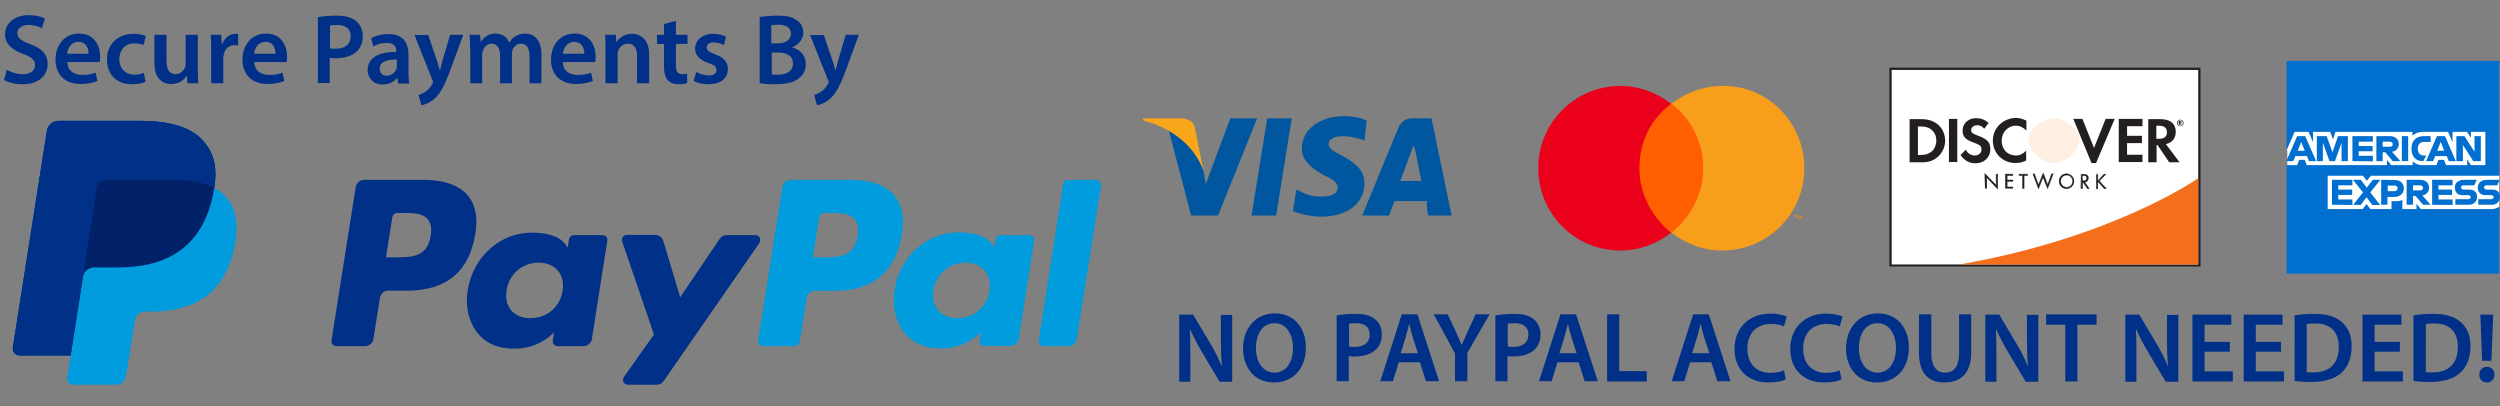 <?xml version="1.0" encoding="utf-8"?>
<!-- Generator: Adobe Illustrator 23.0.1, SVG Export Plug-In . SVG Version: 6.00 Build 0)  -->
<svg version="1.1" id="Layer_1" xmlns="http://www.w3.org/2000/svg" xmlns:xlink="http://www.w3.org/1999/xlink" x="0px" y="0px"
	 viewBox="0 0 990.9 161" style="enable-background:new 0 0 990.9 161;" xml:space="preserve">
<rect x="0" y="0" width="990.9" height="161" fill="#808080" stroke="none"/>
<style type="text/css">
	.st0{fill:#009CDE;}
	.st1{fill:#003087;}
	.st2{fill:#012169;}
	.st3{enable-background:new    ;}
	.st4{fill:#00579F;}
	.st5{fill:#FAA61A;}
	.st6{fill:#F79410;}
	.st7{fill:#FF5F00;}
	.st8{fill:#EB001B;}
	.st9{fill:#F79E1B;}
	.st10{fill:#FFFFFF;}
	.st11{fill:#231F20;}
	.st12{fill:#F46F1B;}
	.st13{fill:url(#path290_1_);}
	.st14{fill:#016FD0;}
</style>
<g>
	<g>
		<g>
			<g>
				<g>
					<path class="st0" d="M337.1,71.3h-23.7c-1.6,0-3,1.2-3.3,2.8l-9.6,60.8c-0.2,1.2,0.7,2.3,2,2.3h12.2c1.1,0,2.1-0.8,2.3-1.9
						l2.7-17.2c0.3-1.6,1.6-2.8,3.3-2.8h7.5c15.6,0,24.6-7.6,27-22.5c1.1-6.6,0-11.7-3-15.3C351.1,73.4,345.1,71.3,337.1,71.3z
						 M339.9,93.5c-1.3,8.5-7.8,8.5-14.1,8.5h-3.6l2.5-15.9c0.2-1,1-1.7,2-1.7h1.6c4.3,0,8.3,0,10.4,2.4
						C340,88.4,340.4,90.5,339.9,93.5z"/>
					<path class="st1" d="M168,71.3h-23.7c-1.6,0-3,1.2-3.3,2.8l-9.6,60.8c-0.2,1.2,0.7,2.3,2,2.3h11.3c1.6,0,3-1.2,3.3-2.8
						l2.6-16.4c0.3-1.6,1.6-2.8,3.3-2.8h7.5c15.6,0,24.6-7.6,27-22.5c1.1-6.6,0-11.7-3-15.3C181.9,73.4,175.9,71.3,168,71.3z
						 M170.7,93.5c-1.3,8.5-7.8,8.5-14.1,8.5H153l2.5-15.9c0.2-1,1-1.7,2-1.7h1.6c4.3,0,8.3,0,10.4,2.4
						C170.8,88.4,171.2,90.5,170.7,93.5z"/>
					<path class="st1" d="M238.9,93.2h-11.4c-1,0-1.8,0.7-2,1.7l-0.5,3.2l-0.8-1.1c-2.5-3.6-7.9-4.8-13.4-4.8
						c-12.5,0-23.3,9.5-25.4,22.8c-1.1,6.7,0.5,13,4.2,17.4c3.5,4.1,8.4,5.8,14.3,5.8c10.1,0,15.7-6.5,15.7-6.5l-0.5,3.2
						c-0.2,1.2,0.7,2.3,2,2.3h10.2c1.6,0,3-1.2,3.3-2.8l6.1-38.9C241,94.3,240.1,93.2,238.9,93.2z M223,115.3
						c-1.1,6.5-6.2,10.8-12.8,10.8c-3.3,0-5.9-1.1-7.6-3.1c-1.7-2-2.3-4.8-1.8-8c1-6.4,6.3-10.9,12.7-10.9c3.2,0,5.8,1.1,7.6,3.1
						C222.9,109.4,223.5,112.2,223,115.3z"/>
					<path class="st0" d="M408,93.2h-11.4c-1,0-1.8,0.7-2,1.7l-0.5,3.2l-0.8-1.2c-2.5-3.6-7.9-4.8-13.4-4.8
						c-12.5,0-23.3,9.5-25.3,22.8c-1.1,6.7,0.5,13,4.2,17.4c3.5,4.1,8.4,5.8,14.3,5.8c10.1,0,15.7-6.5,15.7-6.5l-0.5,3.2
						c-0.2,1.2,0.7,2.3,2,2.3h10.2c1.6,0,3-1.2,3.3-2.8l6.1-38.9C410.2,94.3,409.2,93.2,408,93.2z M392.2,115.3
						c-1.1,6.5-6.2,10.8-12.8,10.8c-3.3,0-5.9-1.1-7.6-3.1s-2.3-4.8-1.8-8c1-6.4,6.3-10.9,12.7-10.9c3.2,0,5.8,1.1,7.6,3.1
						C392,109.4,392.7,112.2,392.2,115.3z"/>
					<path class="st1" d="M299.4,93.2H288c-1.1,0-2.1,0.5-2.7,1.4l-15.7,23.2l-6.7-22.3c-0.4-1.4-1.7-2.4-3.2-2.4h-11.2
						c-1.4,0-2.3,1.3-1.9,2.6l12.6,36.9l-11.9,16.8c-0.9,1.3,0,3.1,1.6,3.1h11.4c1.1,0,2.1-0.5,2.7-1.4l38-54.8
						C301.9,95,301,93.2,299.4,93.2z"/>
					<path class="st0" d="M421.4,73l-9.7,61.9c-0.2,1.2,0.7,2.3,2,2.3h9.8c1.6,0,3-1.2,3.3-2.8l9.6-60.8c0.2-1.2-0.7-2.3-2-2.3h-11
						C422.4,71.3,421.6,72,421.4,73z"/>
				</g>
			</g>
		</g>
		<g>
			<path class="st0" d="M84.9,74.5c1.3-8.1,0-13.7-4.4-18.7c-4.8-5.5-13.6-7.9-24.8-7.9H23.2c-2.3,0-4.2,1.7-4.6,3.9L5.1,137.7
				c-0.3,1.7,1,3.2,2.8,3.2H28l-1.4,8.8c-0.2,1.5,0.9,2.8,2.4,2.8h16.9c2,0,3.7-1.5,4-3.4l0.2-0.9l3.2-20.2l0.2-1.1
				c0.3-2,2-3.4,4-3.4H60c16.4,0,29.2-6.7,33-25.9c1.6-8,0.8-14.8-3.4-19.5C88.3,76.6,86.7,75.4,84.9,74.5L84.9,74.5"/>
			<path class="st2" d="M84.9,74.5c1.3-8.1,0-13.7-4.4-18.7c-4.8-5.5-13.6-7.9-24.8-7.9H23.2c-2.3,0-4.2,1.7-4.6,3.9L5.1,137.7
				c-0.3,1.7,1,3.2,2.8,3.2H28l5-32l-0.2,1c0.4-2.3,2.3-3.9,4.6-3.9h9.5c18.7,0,33.4-7.6,37.7-29.6C84.7,75.7,84.8,75.1,84.9,74.5"
				/>
			<path class="st1" d="M38.3,74.6c0.2-1.4,1.1-2.5,2.3-3c0.5-0.3,1.1-0.4,1.8-0.4h25.5c3,0,5.8,0.2,8.4,0.6
				c0.7,0.1,1.5,0.3,2.1,0.4c0.7,0.2,1.4,0.3,2,0.5c0.3,0.1,0.6,0.2,1,0.3c1.3,0.4,2.4,0.9,3.5,1.5c1.3-8.1,0-13.7-4.4-18.7
				c-4.8-5.5-13.6-7.9-24.8-7.9H23.2c-2.3,0-4.2,1.7-4.6,3.9L5.1,137.7c-0.3,1.7,1,3.2,2.8,3.2H28l5-32L38.3,74.6z"/>
		</g>
	</g>
	<g class="st3">
		<path class="st1" d="M2.7,27.7c1.6,0.9,3.9,1.7,6.4,1.7c3.1,0,4.8-1.5,4.8-3.6c0-2-1.3-3.2-4.7-4.4C4.8,19.8,2,17.4,2,13.6
			C2,9.3,5.7,6,11.4,6c2.9,0,5,0.6,6.4,1.3l-1.2,3.9c-0.9-0.5-2.8-1.3-5.3-1.3c-3.1,0-4.4,1.7-4.4,3.2c0,2,1.5,3,5.1,4.4
			c4.6,1.7,6.9,4.1,6.9,7.9c0,4.3-3.2,8-10.1,8c-2.8,0-5.7-0.8-7.2-1.7L2.7,27.7z"/>
		<path class="st1" d="M26.7,24.7c0.1,3.5,2.8,5,5.9,5c2.2,0,3.9-0.3,5.3-0.9l0.7,3.3c-1.7,0.7-3.9,1.2-6.7,1.2
			c-6.2,0-9.9-3.8-9.9-9.7c0-5.3,3.2-10.3,9.4-10.3c6.2,0,8.3,5.1,8.3,9.3c0,0.9-0.1,1.6-0.2,2H26.7z M35.1,21.3
			c0-1.8-0.7-4.7-4-4.7c-3,0-4.3,2.7-4.5,4.7H35.1z"/>
		<path class="st1" d="M57.7,32.4c-1,0.5-3,1-5.4,1c-6,0-9.9-3.8-9.9-9.8c0-5.8,3.9-10.2,10.7-10.2c1.8,0,3.6,0.4,4.7,0.9l-0.9,3.6
			c-0.8-0.4-1.9-0.7-3.7-0.7c-3.7,0-5.9,2.7-5.9,6.2c0,3.9,2.6,6.2,5.9,6.2c1.7,0,2.9-0.4,3.8-0.7L57.7,32.4z"/>
		<path class="st1" d="M78.4,27.2c0,2.3,0.1,4.2,0.2,5.8h-4.3L74.1,30H74c-0.8,1.4-2.7,3.3-6.1,3.3c-3.5,0-6.7-2.1-6.7-8.3V13.8H66
			v10.4c0,3.2,1,5.2,3.6,5.2c1.9,0,3.2-1.4,3.7-2.6c0.2-0.4,0.3-0.9,0.3-1.5V13.8h4.8V27.2z"/>
		<path class="st1" d="M83.7,20c0-2.6,0-4.5-0.2-6.2h4.2l0.2,3.7h0.2c0.9-2.7,3.2-4.1,5.2-4.1c0.5,0,0.7,0,1.1,0.1V18
			C94,18,93.6,17.9,93,17.9c-2.3,0-3.9,1.5-4.3,3.7c-0.1,0.4-0.2,0.9-0.2,1.5V33h-4.8V20z"/>
		<path class="st1" d="M100.8,24.7c0.1,3.5,2.8,5,5.9,5c2.2,0,3.9-0.3,5.3-0.9l0.7,3.3c-1.7,0.7-3.9,1.2-6.7,1.2
			c-6.2,0-9.9-3.8-9.9-9.7c0-5.3,3.2-10.3,9.4-10.3c6.2,0,8.3,5.1,8.3,9.3c0,0.9-0.1,1.6-0.2,2H100.8z M109.2,21.3
			c0-1.8-0.7-4.7-4-4.7c-3,0-4.3,2.7-4.5,4.7H109.2z"/>
		<path class="st1" d="M126,6.8c1.7-0.3,4.1-0.6,7.4-0.6c3.5,0,6.1,0.7,7.8,2.2c1.6,1.3,2.6,3.4,2.6,5.9c0,2.5-0.8,4.6-2.3,6
			c-1.9,1.9-5,2.8-8.4,2.8c-0.9,0-1.7,0-2.4-0.2v10H126V6.8z M130.8,19.1c0.6,0.2,1.4,0.2,2.4,0.2c3.6,0,5.8-1.8,5.8-4.9
			c0-3-2-4.5-5.4-4.5c-1.3,0-2.3,0.1-2.8,0.2V19.1z"/>
		<path class="st1" d="M157.8,33l-0.3-2.1h-0.1c-1.2,1.5-3.2,2.6-5.7,2.6c-3.9,0-6-2.8-6-5.7c0-4.8,4.3-7.3,11.4-7.2v-0.3
			c0-1.3-0.5-3.3-3.9-3.3c-1.9,0-3.9,0.6-5.2,1.4l-0.9-3.2c1.4-0.9,3.9-1.7,6.9-1.7c6.1,0,7.9,3.9,7.9,8.1v6.9
			c0,1.7,0.1,3.4,0.3,4.6H157.8z M157.2,23.6c-3.4-0.1-6.7,0.7-6.7,3.6c0,1.9,1.2,2.8,2.8,2.8c1.9,0,3.3-1.3,3.8-2.6
			c0.1-0.4,0.2-0.7,0.2-1.1V23.6z"/>
		<path class="st1" d="M169.7,13.8l3.5,10.3c0.4,1.2,0.8,2.6,1.1,3.7h0.1c0.3-1.1,0.7-2.5,1-3.8l3-10.2h5.2l-4.8,13.1
			c-2.6,7.2-4.4,10.4-6.7,12.3c-1.9,1.7-3.9,2.3-5.1,2.5l-1.1-4.1c0.8-0.2,1.9-0.6,2.8-1.3c0.9-0.6,2-1.7,2.6-3
			c0.2-0.4,0.3-0.6,0.3-0.9c0-0.2,0-0.5-0.3-0.9l-7-17.6H169.7z"/>
		<path class="st1" d="M186.3,19.5c0-2.2,0-4.1-0.2-5.7h4.2l0.2,2.8h0.1c0.9-1.5,2.7-3.3,5.9-3.3c2.5,0,4.5,1.4,5.3,3.5h0.1
			c0.7-1.1,1.5-1.9,2.4-2.4c1.1-0.7,2.3-1.1,3.9-1.1c3.2,0,6.4,2.2,6.4,8.3V33h-4.7V22.4c0-3.2-1.1-5.1-3.4-5.1
			c-1.7,0-2.9,1.2-3.4,2.6c-0.1,0.5-0.2,1.1-0.2,1.6V33h-4.7V21.9c0-2.7-1.1-4.6-3.3-4.6c-1.8,0-3,1.4-3.5,2.8
			c-0.2,0.5-0.3,1-0.3,1.6V33h-4.7V19.5z"/>
		<path class="st1" d="M223.1,24.7c0.1,3.5,2.8,5,5.9,5c2.2,0,3.9-0.3,5.3-0.9l0.7,3.3c-1.7,0.7-3.9,1.2-6.7,1.2
			c-6.2,0-9.9-3.8-9.9-9.7c0-5.3,3.2-10.3,9.4-10.3c6.2,0,8.3,5.1,8.3,9.3c0,0.9-0.1,1.6-0.2,2H223.1z M231.6,21.3
			c0-1.8-0.7-4.7-4-4.7c-3,0-4.3,2.7-4.5,4.7H231.6z"/>
		<path class="st1" d="M240,19.5c0-2.2,0-4.1-0.2-5.7h4.3l0.2,2.9h0.1c0.8-1.5,2.9-3.3,6.1-3.3c3.3,0,6.8,2.2,6.8,8.2V33h-4.8V22.1
			c0-2.8-1-4.8-3.7-4.8c-1.9,0-3.3,1.4-3.8,2.8c-0.2,0.4-0.2,1-0.2,1.6V33H240V19.5z"/>
		<path class="st1" d="M267.9,8.3v5.5h4.6v3.6h-4.6v8.5c0,2.3,0.6,3.5,2.5,3.5c0.8,0,1.5-0.1,1.9-0.2l0.1,3.7
			c-0.7,0.3-2,0.5-3.5,0.5c-1.8,0-3.3-0.6-4.2-1.6c-1-1.1-1.5-2.8-1.5-5.4v-9h-2.8v-3.6h2.8V9.5L267.9,8.3z"/>
		<path class="st1" d="M276,28.5c1.1,0.7,3.2,1.4,4.9,1.4c2.1,0,3.1-0.9,3.1-2.1c0-1.3-0.8-2-3.2-2.8c-3.7-1.3-5.3-3.3-5.3-5.6
			c0-3.4,2.8-6,7.2-6c2.1,0,4,0.6,5.1,1.1l-0.9,3.4c-0.8-0.5-2.4-1.1-4.1-1.1c-1.7,0-2.7,0.8-2.7,2c0,1.2,0.9,1.8,3.3,2.7
			c3.5,1.3,5.1,3,5.1,5.9c0,3.5-2.7,6-7.8,6c-2.3,0-4.4-0.6-5.8-1.3L276,28.5z"/>
		<path class="st1" d="M301,6.8c1.5-0.3,4.3-0.6,7-0.6c3.6,0,5.8,0.4,7.6,1.7c1.7,1,2.8,2.7,2.8,5c0,2.4-1.5,4.7-4.4,5.8v0.1
			c2.8,0.7,5.4,2.9,5.4,6.6c0,2.4-1,4.2-2.6,5.5c-1.9,1.7-5,2.5-9.8,2.5c-2.7,0-4.7-0.2-5.9-0.4V6.8z M305.8,17.2h2.5
			c3.3,0,5.2-1.6,5.2-3.8c0-2.5-1.9-3.6-5-3.6c-1.4,0-2.2,0.1-2.8,0.2V17.2z M305.8,29.5c0.6,0.1,1.5,0.1,2.6,0.1
			c3.1,0,5.9-1.2,5.9-4.5c0-3.1-2.7-4.3-6-4.3h-2.4V29.5z"/>
		<path class="st1" d="M326.5,13.8l3.5,10.3c0.4,1.2,0.8,2.6,1.1,3.7h0.1c0.3-1.1,0.7-2.5,1-3.8l3-10.2h5.2l-4.8,13.1
			c-2.6,7.2-4.4,10.4-6.7,12.3c-1.9,1.7-3.9,2.3-5.1,2.5l-1.1-4.1c0.8-0.2,1.9-0.6,2.8-1.3c0.9-0.6,2-1.7,2.6-3
			c0.2-0.4,0.3-0.6,0.3-0.9c0-0.2,0-0.5-0.3-0.9l-7-17.6H326.5z"/>
	</g>
	<g class="st3">
		<path class="st1" d="M467.4,151.2v-26.5h5.5l6.8,11.4c1.8,3,3.3,6,4.5,8.9h0.1c-0.3-3.5-0.4-7-0.4-11v-9.2h4.5v26.5h-5l-6.9-11.6
			c-1.7-2.9-3.5-6.2-4.8-9.2l-0.1,0c0.2,3.4,0.2,6.9,0.2,11.3v9.5H467.4z"/>
		<path class="st1" d="M517.6,137.6c0,8.9-5.4,14-12.7,14c-7.5,0-12.2-5.7-12.2-13.5c0-8.1,5.1-13.9,12.6-13.9
			C513,124.2,517.6,130.1,517.6,137.6z M497.8,138c0,5.4,2.7,9.7,7.4,9.7c4.7,0,7.3-4.3,7.3-9.9c0-5-2.5-9.7-7.3-9.7
			C500.3,128.1,497.8,132.5,497.8,138z"/>
		<path class="st1" d="M529.9,125c1.7-0.3,4.1-0.6,7.4-0.6c3.5,0,6.1,0.7,7.8,2.2c1.6,1.3,2.6,3.4,2.6,5.9c0,2.5-0.8,4.6-2.3,6
			c-1.9,1.9-5,2.8-8.4,2.8c-0.9,0-1.7,0-2.4-0.2v10h-4.8V125z M534.7,137.3c0.6,0.2,1.4,0.2,2.4,0.2c3.6,0,5.8-1.8,5.8-4.9
			c0-3-2-4.5-5.4-4.5c-1.3,0-2.3,0.1-2.8,0.2V137.3z"/>
		<path class="st1" d="M554.4,143.6l-2.3,7.5h-5l8.5-26.5h6.2l8.6,26.5h-5.2l-2.4-7.5H554.4z M562,140l-2.1-6.5
			c-0.5-1.6-0.9-3.4-1.3-5h-0.1c-0.4,1.5-0.8,3.4-1.3,5l-2,6.5H562z"/>
		<path class="st1" d="M576.7,151.2v-11.1l-8.4-15.5h5.5l3.2,6.8c0.9,2,1.6,3.5,2.3,5.3h0.1c0.7-1.7,1.4-3.3,2.3-5.3l3.2-6.8h5.5
			l-8.8,15.3v11.2H576.7z"/>
		<path class="st1" d="M592.8,125c1.7-0.3,4.1-0.6,7.4-0.6c3.5,0,6.1,0.7,7.8,2.2c1.6,1.3,2.6,3.4,2.6,5.9c0,2.5-0.8,4.6-2.3,6
			c-1.9,1.9-5,2.8-8.4,2.8c-0.9,0-1.7,0-2.4-0.2v10h-4.8V125z M597.6,137.3c0.6,0.2,1.4,0.2,2.4,0.2c3.6,0,5.8-1.8,5.8-4.9
			c0-3-2-4.5-5.4-4.5c-1.3,0-2.3,0.1-2.8,0.2V137.3z"/>
		<path class="st1" d="M617.3,143.6l-2.3,7.5h-5l8.5-26.5h6.2l8.6,26.5h-5.2l-2.4-7.5H617.3z M624.9,140l-2.1-6.5
			c-0.5-1.6-0.9-3.4-1.3-5h-0.1c-0.4,1.5-0.8,3.4-1.3,5l-2,6.5H624.9z"/>
		<path class="st1" d="M637,124.6h4.8v22.5h10.9v4.1H637V124.6z"/>
		<path class="st1" d="M669.9,143.6l-2.3,7.5h-5l8.5-26.5h6.2l8.6,26.5h-5.2l-2.4-7.5H669.9z M677.5,140l-2.1-6.5
			c-0.5-1.6-0.9-3.4-1.3-5H674c-0.4,1.5-0.8,3.4-1.3,5l-2,6.5H677.5z"/>
		<path class="st1" d="M707.8,150.4c-1.1,0.6-3.7,1.2-6.8,1.2c-8.4,0-13.5-5.3-13.5-13.3c0-8.7,6.1-14,14.2-14
			c3.2,0,5.5,0.7,6.5,1.2l-1.1,3.9c-1.3-0.6-3-1-5.2-1c-5.4,0-9.3,3.4-9.3,9.8c0,5.8,3.4,9.6,9.2,9.6c2,0,4-0.4,5.3-1L707.8,150.4z"
			/>
		<path class="st1" d="M729.9,150.4c-1.1,0.6-3.7,1.2-6.8,1.2c-8.4,0-13.5-5.3-13.5-13.3c0-8.7,6.1-14,14.2-14
			c3.2,0,5.5,0.7,6.5,1.2l-1.1,3.9c-1.3-0.6-3-1-5.2-1c-5.4,0-9.3,3.4-9.3,9.8c0,5.8,3.4,9.6,9.2,9.6c2,0,4-0.4,5.3-1L729.9,150.4z"
			/>
		<path class="st1" d="M756.6,137.6c0,8.9-5.4,14-12.7,14c-7.5,0-12.2-5.7-12.2-13.5c0-8.1,5.1-13.9,12.6-13.9
			C752,124.2,756.6,130.1,756.6,137.6z M736.8,138c0,5.4,2.7,9.7,7.4,9.7c4.7,0,7.3-4.3,7.3-9.9c0-5-2.5-9.7-7.3-9.7
			C739.3,128.1,736.8,132.5,736.8,138z"/>
		<path class="st1" d="M765.5,124.6v15.5c0,5.2,2.2,7.6,5.4,7.6c3.5,0,5.6-2.4,5.6-7.6v-15.5h4.8v15.2c0,8.2-4.2,11.8-10.6,11.8
			c-6.1,0-10.1-3.4-10.1-11.8v-15.2H765.5z"/>
		<path class="st1" d="M786.9,151.2v-26.5h5.5l6.8,11.4c1.8,3,3.3,6,4.5,8.9h0.1c-0.3-3.5-0.4-7-0.4-11v-9.2h4.5v26.5h-5l-6.9-11.6
			c-1.7-2.9-3.5-6.2-4.8-9.2l-0.1,0c0.2,3.4,0.2,6.9,0.2,11.3v9.5H786.9z"/>
		<path class="st1" d="M818.6,128.7h-7.6v-4.1h20v4.1h-7.6v22.5h-4.8V128.7z"/>
		<path class="st1" d="M842.4,151.2v-26.5h5.5l6.8,11.4c1.8,3,3.3,6,4.5,8.9h0.1c-0.3-3.5-0.4-7-0.4-11v-9.2h4.5v26.5h-5l-6.9-11.6
			c-1.7-2.9-3.5-6.2-4.8-9.2l-0.1,0c0.2,3.4,0.2,6.9,0.2,11.3v9.5H842.4z"/>
		<path class="st1" d="M883.8,139.4h-10v7.8H885v4h-16v-26.5h15.4v4h-10.6v6.8h10V139.4z"/>
		<path class="st1" d="M904.1,139.4h-10v7.8h11.2v4h-16v-26.5h15.4v4h-10.6v6.8h10V139.4z"/>
		<path class="st1" d="M909.5,125c2.1-0.4,4.8-0.6,7.7-0.6c5,0,8.4,1,10.8,3.1c2.6,2.1,4.1,5.2,4.1,9.8c0,4.7-1.6,8.3-4.1,10.5
			c-2.6,2.4-6.8,3.6-12,3.6c-2.8,0-5-0.2-6.5-0.4V125z M914.3,147.5c0.7,0.1,1.7,0.1,2.7,0.1c6.3,0,10-3.4,10-10.2
			c0-5.9-3.3-9.2-9.4-9.2c-1.5,0-2.6,0.1-3.3,0.3V147.5z"/>
		<path class="st1" d="M951.2,139.4h-10v7.8h11.2v4h-16v-26.5h15.4v4h-10.6v6.8h10V139.4z"/>
		<path class="st1" d="M956.6,125c2.1-0.4,4.8-0.6,7.7-0.6c5,0,8.4,1,10.8,3.1c2.6,2.1,4.1,5.2,4.1,9.8c0,4.7-1.6,8.3-4.1,10.5
			c-2.6,2.4-6.8,3.6-12,3.6c-2.8,0-5-0.2-6.5-0.4V125z M961.5,147.5c0.7,0.1,1.7,0.1,2.7,0.1c6.3,0,10-3.4,10-10.2
			c0-5.9-3.3-9.2-9.4-9.2c-1.5,0-2.6,0.1-3.3,0.3V147.5z"/>
		<path class="st1" d="M982.7,148.5c0-1.8,1.2-3.1,3-3.1c1.8,0,3,1.3,3,3.1c0,1.8-1.2,3.1-3,3.1
			C983.9,151.6,982.7,150.3,982.7,148.5z M983.8,143l-0.7-18.3h5.1l-0.7,18.3H983.8z"/>
	</g>
	<g id="g4158" transform="matrix(4.43,0,0,4.43,-81.166,-105.048)">
		<polygon id="polygon9" class="st4" points="132.5,43 130.3,43 131.7,34.3 133.9,34.3 		"/>
		<path id="path11" class="st4" d="M140.6,34.5c-0.4-0.2-1.1-0.4-2-0.4c-2.2,0-3.8,1.2-3.8,2.9c0,1.2,1.1,1.9,2,2.4
			c0.9,0.4,1.2,0.7,1.2,1.1c0,0.6-0.7,0.8-1.3,0.8c-0.9,0-1.4-0.1-2.1-0.5l-0.3-0.1l-0.3,1.9c0.5,0.2,1.5,0.5,2.5,0.5
			c2.4,0,3.9-1.2,3.9-3c0-1-0.6-1.7-1.9-2.4c-0.8-0.4-1.3-0.7-1.3-1.1c0-0.4,0.4-0.7,1.3-0.7c0.7,0,1.3,0.2,1.7,0.3l0.2,0.1
			L140.6,34.5L140.6,34.5z"/>
		<path id="path13" class="st4" d="M143.6,39.9c0.2-0.5,0.9-2.4,0.9-2.4s0.2-0.5,0.3-0.8l0.2,0.7c0,0,0.4,2.1,0.5,2.5
			C145.1,39.9,144.1,39.9,143.6,39.9L143.6,39.9z M146.4,34.3h-1.7c-0.5,0-0.9,0.2-1.2,0.7l-3.3,8h2.4c0,0,0.4-1.1,0.5-1.3
			c0.3,0,2.5,0,2.9,0c-0.1,0.3,0.1,1.3,0.1,1.3h2.1L146.4,34.3L146.4,34.3L146.4,34.3z"/>
		<path id="path15" class="st4" d="M128.4,34.3l-2.2,5.9L126,39c-0.4-1.4-1.7-2.9-3.1-3.6l2,7.6h2.4l3.5-8.7H128.4L128.4,34.3
			L128.4,34.3z"/>
		<path id="path17" class="st5" d="M124.2,34.3h-3.6v0.2c2.8,0.7,4.7,2.5,5.4,4.5l-0.8-4C125,34.5,124.6,34.4,124.2,34.3L124.2,34.3
			z"/>
	</g>
	<g transform="translate(1565.7 -1106.8)">
		<g transform="matrix(3.144 0 0 3.144 -4835.7 -1027.6)">
			<g transform="matrix(1.25 0 0 -1.25 1103.2 710.77)">
				<path class="st6" d="M131.2,3.4v0.3h-0.1L131,3.5l-0.1,0.3l0,0V3.4h0.1v0.2L131.2,3.4L131.2,3.4l0.1,0.2L131.2,3.4L131.2,3.4z
					 M130.7,3.4v0.3h0.1v0.1h-0.3V3.7h0.1L130.7,3.4L130.7,3.4z"/>
			</g>
			<path class="st7" d="M1255.3,708.2h-9.1v-16.3h9.1V708.2z"/>
			<g transform="matrix(1.25 0 0 -1.25 1064.5 698.59)">
				<path class="st8" d="M145.8-1.2c0,2.7,1.2,5,3.2,6.5c-1.4,1.1-3.2,1.8-5.1,1.8c-4.6,0-8.3-3.7-8.3-8.3s3.7-8.3,8.3-8.3
					c1.9,0,3.7,0.7,5.1,1.8C147.1-6.2,145.8-3.8,145.8-1.2"/>
			</g>
			<g transform="matrix(1.25 0 0 -1.25 1103.8 698.59)">
				<path class="st9" d="M131-1.2c0-4.6-3.7-8.3-8.3-8.3c-1.9,0-3.7,0.7-5.1,1.8c1.9,1.5,3.2,3.9,3.2,6.5s-1.2,5-3.2,6.5
					c1.4,1.1,3.2,1.8,5.1,1.8C127.3,7.2,131,3.4,131-1.2"/>
			</g>
		</g>
	</g>
	<g id="layer1" transform="translate(-281.014,100.027)">
		<path id="path262" class="st10" d="M1030.3-72.7h122.4v78h-122.4V-72.7L1030.3-72.7z"/>
		<path id="path264" class="st11" d="M1152.3-72.3V4.8c-0.9,0-120.6,0-121.5,0c0-0.9,0-76.2,0-77.1
			C1031.7-72.3,1151.4-72.3,1152.3-72.3 M1152.7-73.2h-122.8V5.6h123.3v-78.8H1152.7L1152.7-73.2z"/>
		<path id="path266" class="st12" d="M1152.3-29.4c0,0-33.4,23.6-94.7,34.2h94.7V-29.4L1152.3-29.4z"/>
		<g id="g268" transform="matrix(25.303,0,0,-25.303,-9101.949,14453.125)">
			<g id="g270">
				<g id="g276">
					<g id="g278">
						
							<radialGradient id="path290_1_" cx="393.877" cy="577.308" r="0.154" gradientTransform="matrix(1475.041 0 0 -1475.041 -580581.875 852125.625)" gradientUnits="userSpaceOnUse">
							<stop  offset="0" style="stop-color:#FEEFE1"/>
							<stop  offset="5.618000e-03" style="stop-color:#FEEFE1"/>
							<stop  offset="0.267" style="stop-color:#FEEFE1"/>
							<stop  offset="1" style="stop-color:#F46F1B"/>
						</radialGradient>
						<path id="path290" class="st13" d="M403,573.3c-0.2,0-0.4-0.2-0.4-0.3c0-0.2,0.2-0.4,0.4-0.4c0.2,0,0.4,0.2,0.4,0.4
							C403.4,573.1,403.2,573.3,403,573.3"/>
					</g>
				</g>
			</g>
		</g>
		<path id="path292" class="st11" d="M1046.7-40c-1.1,0.9-2.4,1.4-4.6,1.4h-0.9v-11.3h0.9c2.1,0,3.5,0.4,4.6,1.4
			c1.2,1,1.8,2.6,1.8,4.2C1048.5-42.7,1047.8-41,1046.7-40 M1042.8-52.8h-4.9v17.1h4.9c2.6,0,4.4-0.6,6.1-2c1.9-1.6,3.1-4,3.1-6.6
			C1051.9-49.3,1048.2-52.8,1042.8-52.8"/>
		<path id="path294" class="st11" d="M1053.5-35.8h3.3v-17.1h-3.3V-35.8z"/>
		<path id="path296" class="st11" d="M1064.9-46.3c-2-0.7-2.6-1.2-2.6-2.2c0-1.1,1.1-1.9,2.5-1.9c1,0,1.8,0.4,2.7,1.4l1.7-2.3
			c-1.4-1.3-3.1-1.9-5-1.9c-3,0-5.3,2.1-5.3,4.9c0,2.4,1.1,3.6,4.2,4.7c1.3,0.5,2,0.8,2.3,1c0.7,0.4,1,1,1,1.8
			c0,1.4-1.1,2.4-2.6,2.4c-1.6,0-2.9-0.8-3.6-2.3l-2.1,2.1c1.5,2.2,3.4,3.3,5.9,3.3c3.4,0,5.9-2.3,5.9-5.6
			C1069.9-43.7,1068.7-44.9,1064.9-46.3"/>
		<path id="path298" class="st11" d="M1070.9-44.3c0,5,3.9,8.9,9,8.9c1.4,0,2.7-0.3,4.2-1v-3.9c-1.3,1.3-2.5,1.9-4,1.9
			c-3.4,0-5.7-2.4-5.7-5.9c0-3.3,2.5-5.9,5.6-5.9c1.6,0,2.8,0.6,4.2,1.9v-3.9c-1.5-0.7-2.7-1.1-4.1-1.1
			C1074.9-53.2,1070.9-49.3,1070.9-44.3"/>
		<path id="path300" class="st11" d="M1111-41.4l-4.6-11.5h-3.6l7.2,17.5h1.8l7.4-17.5h-3.6L1111-41.4L1111-41.4z"/>
		<path id="path302" class="st11" d="M1120.8-35.8h9.4v-2.9h-6.1v-4.6h5.9v-2.9h-5.9V-50h6.1v-2.9h-9.4V-35.8L1120.8-35.8z"/>
		<path id="path304" class="st11" d="M1136.7-45h-1v-5.2h1c2.1,0,3.2,0.9,3.2,2.5C1140-45.9,1138.8-45,1136.7-45 M1143.4-47.8
			c0-3.2-2.2-5-6-5h-4.9v17.1h3.3v-6.8h0.4l4.6,6.8h4.1l-5.4-7.2C1142-43.5,1143.4-45.2,1143.4-47.8"/>
		<path id="path306" class="st11" d="M1145.1-51.4L1145.1-51.4l-0.1-0.4h0.1c0.2,0,0.3,0.1,0.3,0.2
			C1145.4-51.4,1145.3-51.4,1145.1-51.4 M1145.7-51.6c0-0.3-0.2-0.5-0.6-0.5h-0.5v1.5h0.4v-0.6l0.4,0.6h0.4l-0.5-0.6
			C1145.6-51.2,1145.7-51.4,1145.7-51.6"/>
		<path id="path308" class="st11" d="M1145.2-50.2c-0.6,0-1-0.5-1-1.1s0.5-1.1,1-1.1c0.6,0,1,0.5,1,1.1
			C1146.3-50.7,1145.8-50.2,1145.2-50.2 M1145.2-52.6c-0.7,0-1.3,0.6-1.3,1.3s0.6,1.3,1.3,1.3c0.7,0,1.3-0.6,1.3-1.3
			C1146.5-52,1145.9-52.6,1145.2-52.6"/>
		<path id="path310" class="st11" d="M1067.7-31.3l4.5,4.7V-31h0.6v6l-4.4-4.7v4.4h-0.6L1067.7-31.3L1067.7-31.3z"/>
		<path id="path312" class="st11" d="M1067.8-31.1c0.2,0.2,4.4,4.7,4.4,4.7v-4.5h0.5v5.8c-0.2-0.2-4.5-4.7-4.5-4.7v4.5h-0.5
			L1067.8-31.1L1067.8-31.1z M1067.7-31.3v6h0.8v-4.3c0.2,0.2,4.4,4.7,4.4,4.7v-6.2h-0.8v4.3c-0.2-0.2-4.5-4.7-4.5-4.7L1067.7-31.3
			L1067.7-31.3z"/>
		<path id="path314" class="st11" d="M1075.9-31h3v0.6h-2.3v1.7h2.3v0.6h-2.3v2.2h2.3v0.6h-3V-31L1075.9-31z"/>
		<path id="path316" class="st11" d="M1078.8-31v0.5h-2.3v1.8h2.3v0.5h-2.3v2.4h2.3v0.5h-2.8v-5.6h2.8V-31z M1078.8-31.1h-3v5.8h3.1
			V-26h-2.3v-2.1h2.3v-0.7h-2.3v-1.6h2.3L1078.8-31.1L1078.8-31.1L1078.8-31.1z"/>
		<path id="path318" class="st11" d="M1083.3-25.3h-0.6v-5.1h-1.4V-31h3.4v0.6h-1.4V-25.3L1083.3-25.3z"/>
		<path id="path320" class="st11" d="M1084.7-31v0.5h-1.4v5.1h-0.5v-5.1h-1.4V-31H1084.7L1084.7-31z M1084.7-31.1h-3.5v0.7h1.4v5.1
			h0.8v-5.1h1.4L1084.7-31.1L1084.7-31.1L1084.7-31.1z"/>
		<path id="path322" class="st11" d="M1089-26.8l1.8-4.6l1.8,4.6l1.5-4.3h0.7l-2.2,6l-1.8-4.6l-1.8,4.6l-2.2-6h0.7L1089-26.8z"/>
		<path id="path324" class="st11" d="M1089-26.7c0,0,1.7-4.2,1.8-4.4c0.1,0.3,1.9,4.6,1.9,4.6s1.5-4.3,1.5-4.4h0.6
			c-0.1,0.1-2,5.5-2.1,5.8c-0.1-0.3-1.8-4.6-1.8-4.6s-1.7,4.3-1.8,4.6c-0.1-0.3-2-5.6-2.1-5.8h0.6c0,0.1,1.5,4.4,1.5,4.4L1089-26.7
			L1089-26.7z M1090.8-31.4c0,0-1.7,4.2-1.8,4.4c-0.1-0.3-1.5-4.2-1.5-4.2h-0.8l2.3,6.2c0,0,1.7-4.3,1.8-4.6
			c0.1,0.3,1.9,4.6,1.9,4.6l2.3-6.2h-0.8c0,0-1.4,3.9-1.5,4.2c-0.1-0.3-1.8-4.6-1.8-4.6L1090.8-31.4L1090.8-31.4z"/>
		<path id="path326" class="st11" d="M1097.8-28.2c0,1.3,1.1,2.4,2.4,2.4s2.3-1.1,2.3-2.4s-1-2.4-2.3-2.4
			C1098.8-30.6,1097.8-29.5,1097.8-28.2 M1103.1-28.2c0,1.6-1.4,3-3,3s-3-1.3-3-3c0-1.6,1.3-3,3-3
			C1101.7-31.1,1103.1-29.8,1103.1-28.2"/>
		<path id="path328" class="st11" d="M1097.2-28.2c0-1.6,1.3-2.9,2.9-2.9s2.9,1.3,2.9,2.9s-1.3,2.9-2.9,2.9S1097.2-26.6,1097.2-28.2
			 M1097.1-28.2c0,1.7,1.4,3,3,3c1.7,0,3-1.4,3-3c0-1.7-1.4-3-3-3C1098.4-31.2,1097.1-29.8,1097.1-28.2"/>
		<path id="path330" class="st11" d="M1097.8-28.2c0-1.3,1-2.3,2.3-2.3s2.3,1,2.3,2.3c0,1.3-1,2.3-2.3,2.3
			C1098.9-25.9,1097.8-26.9,1097.8-28.2 M1097.7-28.2c0,1.3,1.1,2.4,2.4,2.4s2.4-1.1,2.4-2.4s-1.1-2.4-2.4-2.4
			C1098.8-30.6,1097.7-29.5,1097.7-28.2"/>
		<path id="path332" class="st11" d="M1106.5-28.4h0.2c0.7,0,1.4-0.1,1.4-1s-0.7-1-1.5-1h-0.2L1106.5-28.4L1106.5-28.4z
			 M1106.5-25.3h-0.6V-31h0.8c1.1,0,2.1,0.3,2.1,1.6c0,0.9-0.6,1.5-1.4,1.6l1.8,2.6h-0.8l-1.7-2.5h-0.2L1106.5-25.3L1106.5-25.3z"/>
		<path id="path334" class="st11" d="M1106.7-31c1.4,0,2,0.5,2,1.5c0,0.8-0.5,1.4-1.4,1.5h-0.1c0,0,1.7,2.4,1.8,2.5h-0.7l0,0
			l-1.7-2.5h-0.2l0,0v2.5h-0.5v-5.6L1106.7-31L1106.7-31z M1105.8-31.1L1105.8-31.1l-0.1,5.8h0.8v-2.5h0.1l1.7,2.5h0.8h0.1
			c0,0-1.7-2.4-1.8-2.6c0.8-0.1,1.4-0.7,1.4-1.6c0-1.1-0.7-1.6-2.1-1.6H1105.8L1105.8-31.1z"/>
		<path id="path336" class="st11" d="M1106.7-30.4c0.7,0,1.4,0.1,1.4,1c0,0.8-0.7,1-1.4,1h-0.1v-1.9h0.1V-30.4z M1106.5-30.5
			L1106.5-30.5v2.2h0.3c0.7,0,1.5-0.1,1.5-1.1c0-1-0.8-1.1-1.5-1.1H1106.5z"/>
		<path id="path338" class="st11" d="M1114.9-31h0.9l-2.7,2.7l2.8,3.1h-0.9l-2.3-2.6l-0.2,0.2v2.5h-0.6v-5.7h0.6v2.4L1114.9-31
			L1114.9-31z"/>
		<path id="path340" class="st11" d="M1115.6-31c-0.2,0.2-2.6,2.6-2.6,2.6s2.5,2.8,2.7,3h-0.8l0,0l-2.3-2.6l0,0l-0.2,0.2
			c0,0,0,2.3,0,2.4h-0.5V-31h0.5v2.5l2.5-2.5H1115.6L1115.6-31z M1115.8-31.1h-0.9c0,0-2.2,2.2-2.3,2.4v-2.4h-0.8v5.8h0.8v-2.5
			c0,0,0.1,0,0.1-0.1c0.1,0.1,2.3,2.6,2.3,2.6h0.9h0.1c0,0-2.8-3-2.8-3.1C1113.3-28.5,1115.9-31.1,1115.8-31.1L1115.8-31.1
			L1115.8-31.1z"/>
	</g>
	<g id="layer1_1_" transform="translate(-55.5,-1002.345)">
		<path id="path3078" class="st14" d="M961.8,1026.5h84.3v45.5l-4.2,6.5l4.2,5.8v26.5h-84.3v-42.9l2.6-3l-2.6-2.9L961.8,1026.5
			L961.8,1026.5z"/>
		<path id="path3082" class="st10" d="M978.1,1085.2V1072h14l1.5,2l1.6-2h50.9v12.3c0,0-1.3,0.9-2.9,0.9H1015l-1.7-2.1v2.1h-5.6
			v-3.6c0,0-0.8,0.5-2.4,0.5h-1.9v3.1H995l-1.5-2l-1.5,2L978.1,1085.2L978.1,1085.2z"/>
		<path id="path3080" class="st10" d="M961.8,1062l3.2-7.4h5.5l1.8,4.1v-4.1h6.8l1.1,3l1-3h30.5v1.5c0,0,1.6-1.5,4.2-1.5h9.9
			l1.8,4.1v-4.1h5.7l1.6,2.3v-2.3h5.7v13.2h-5.7l-1.5-2.3v2.3h-8.4l-0.8-2.1h-2.2l-0.8,2.1h-5.7c-2.3,0-3.7-1.5-3.7-1.5v1.5h-8.5
			l-1.7-2.1v2.1h-31.8l-0.8-2.1h-2.2l-0.8,2.1h-3.9v-5.8H961.8z"/>
		<path id="path3046" class="st14" d="M966,1056.3l-4.3,9.9h2.8l0.8-2h4.6l0.8,2h2.8l-4.3-9.9H966L966,1056.3z M967.6,1058.6
			l1.4,3.5h-2.8L967.6,1058.6z"/>
		<path id="path3048" class="st14" d="M973.8,1066.2v-9.9h3.9l2.3,6.4l2.2-6.4h3.9v9.9h-2.5v-7.3l-2.6,7.3h-2.2l-2.6-7.3v7.3H973.8z
			"/>
		<path id="path3050" class="st14" d="M987.9,1066.2v-9.9h8.1v2.2h-5.6v1.7h5.5v2.1h-5.5v1.8h5.6v2.2L987.9,1066.2L987.9,1066.2z"/>
		<path id="path3052" class="st14" d="M997.4,1056.3v9.9h2.5v-3.5h1l3,3.5h3l-3.3-3.7c1.3-0.1,2.7-1.3,2.7-3c0-2.1-1.6-3.2-3.5-3.2
			L997.4,1056.3L997.4,1056.3z M999.9,1058.5h2.8c0.7,0,1.2,0.5,1.2,1c0,0.7-0.6,1-1.1,1h-2.9V1058.5L999.9,1058.5z"/>
		<path id="path3054" class="st14" d="M1010,1066.2h-2.5v-9.9h2.5V1066.2z"/>
		<path id="path3056" class="st14" d="M1016,1066.2h-0.5c-2.6,0-4.2-2.1-4.2-4.9c0-2.9,1.6-5,4.9-5h2.7v2.3h-2.8
			c-1.4,0-2.3,1.1-2.3,2.7c0,1.9,1.1,2.7,2.7,2.7h0.7L1016,1066.2z"/>
		<path id="path3058" class="st14" d="M1021.4,1056.3l-4.3,9.9h2.8l0.8-2h4.6l0.8,2h2.8l-4.3-9.9H1021.4L1021.4,1056.3z
			 M1022.9,1058.6l1.4,3.5h-2.8L1022.9,1058.6L1022.9,1058.6z"/>
		<path id="path3060" class="st14" d="M1029.1,1066.2v-9.9h3.2l4,6.2v-6.2h2.5v9.9h-3l-4.1-6.4v6.4H1029.1z"/>
		<path id="path3062" class="st14" d="M979.8,1083.5v-9.9h8.1v2.2h-5.6v1.7h5.5v2.1h-5.5v1.8h5.6v2.2L979.8,1083.5L979.8,1083.5z"/>
		<path id="path3064" class="st14" d="M1019.5,1083.5v-9.9h8.1v2.2h-5.6v1.7h5.4v2.1h-5.4v1.8h5.6v2.2L1019.5,1083.5L1019.5,1083.5z
			"/>
		<path id="path3066" class="st14" d="M988.2,1083.5l3.9-4.9l-4-5h3.1l2.4,3.1l2.4-3.1h3l-4,5l3.9,5h-3.1l-2.3-3.1l-2.3,3.1
			L988.2,1083.5L988.2,1083.5z"/>
		<path id="path3068" class="st14" d="M999.3,1073.6v9.9h2.5v-3.1h2.6c2.2,0,3.9-1.2,3.9-3.4c0-1.9-1.3-3.3-3.6-3.3L999.3,1073.6
			L999.3,1073.6z M1001.9,1075.9h2.7c0.7,0,1.2,0.4,1.2,1.1s-0.5,1.1-1.2,1.1h-2.7V1075.9L1001.9,1075.9z"/>
		<path id="path3072" class="st14" d="M1009.4,1073.6v9.9h2.5v-3.5h1l3,3.5h3l-3.3-3.7c1.3-0.1,2.7-1.3,2.7-3c0-2.1-1.6-3.2-3.5-3.2
			L1009.4,1073.6L1009.4,1073.6z M1011.9,1075.8h2.8c0.7,0,1.2,0.5,1.2,1c0,0.7-0.6,1-1.1,1h-2.9V1075.8z"/>
		<path id="path3074" class="st14" d="M1028.7,1083.5v-2.2h5c0.7,0,1.1-0.4,1.1-0.8s-0.3-0.8-1.1-0.8h-2.2c-1.9,0-3-1.2-3-3
			c0-1.6,1-3.1,3.9-3.1h4.8l-1,2.2h-4.2c-0.8,0-1,0.4-1,0.8s0.3,0.9,0.9,0.9h2.3c2.2,0,3.1,1.2,3.1,2.8c0,1.7-1.1,3.2-3.2,3.2
			H1028.7z"/>
		<path id="path3076" class="st14" d="M1037.8,1083.5v-2.2h5c0.7,0,1.1-0.4,1.1-0.8s-0.3-0.8-1.1-0.8h-2.2c-1.9,0-3-1.2-3-3
			c0-1.6,1-3.1,3.9-3.1h4.8l-1,2.2h-4.2c-0.8,0-1,0.4-1,0.8s0.3,0.9,0.9,0.9h2.3c2.2,0,3.1,1.2,3.1,2.8c0,1.7-1.1,3.2-3.2,3.2
			H1037.8z"/>
	</g>
</g>
</svg>
